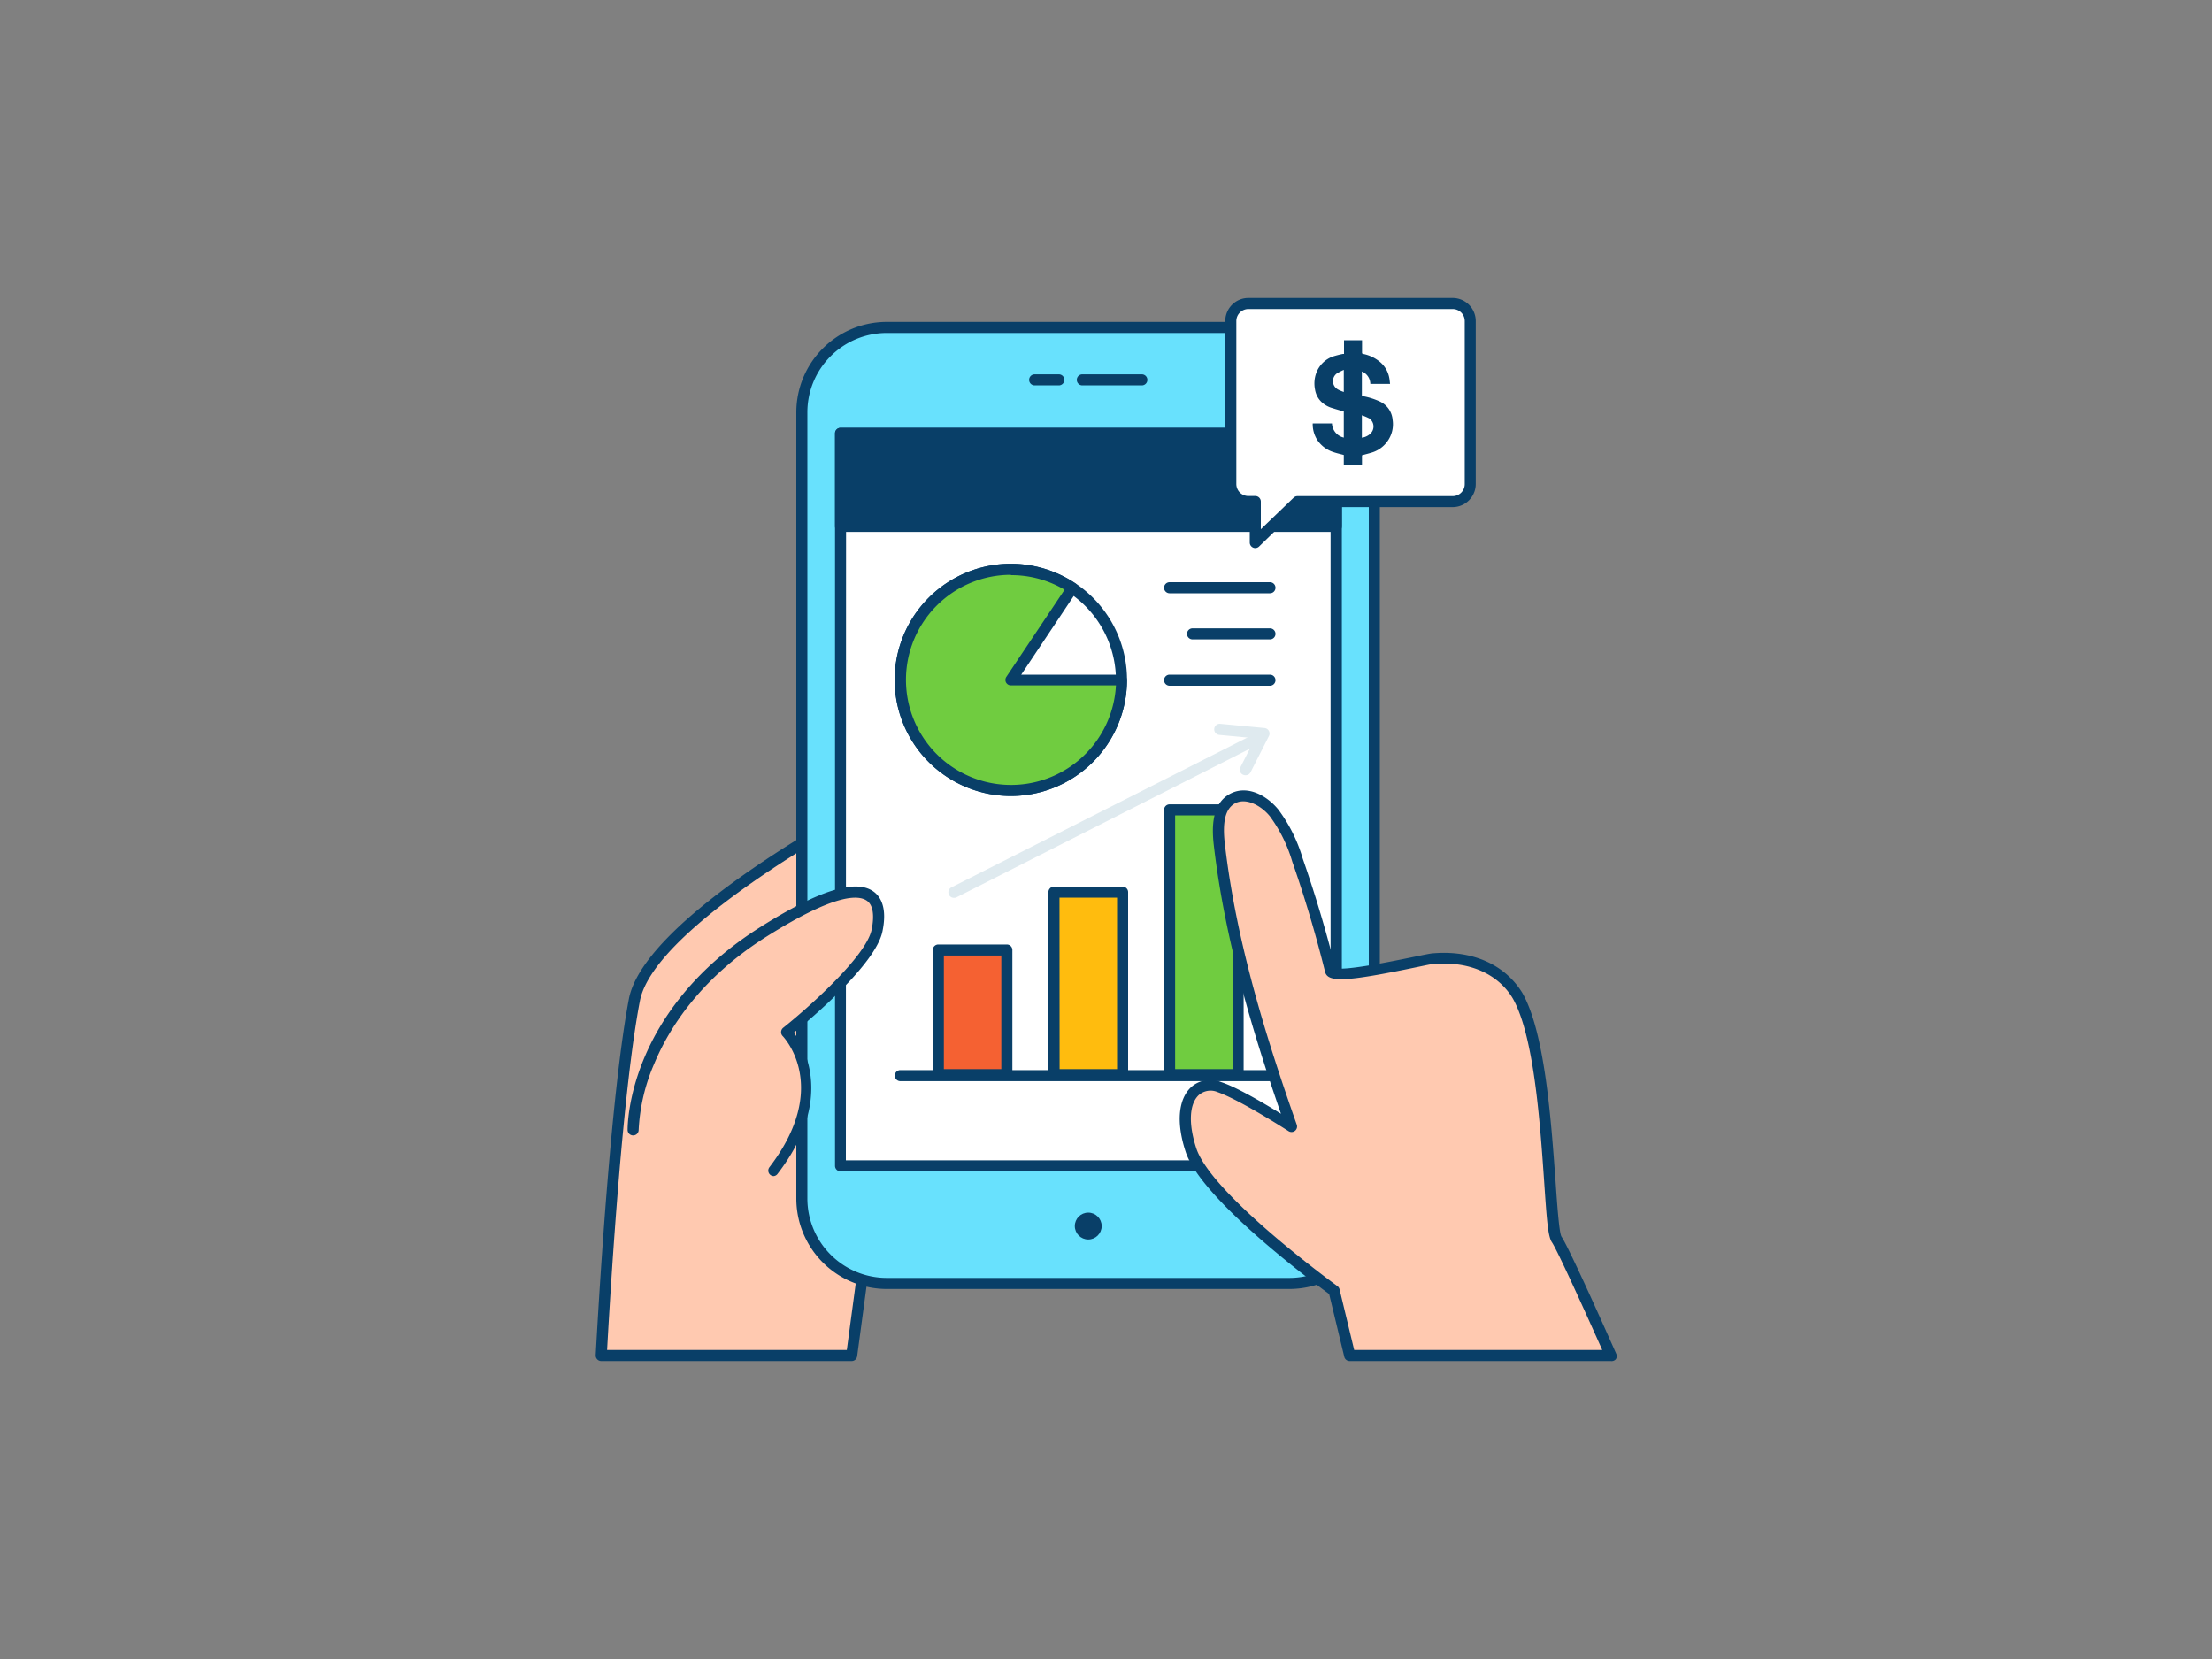 <svg xmlns="http://www.w3.org/2000/svg" viewBox="0 0 400 300"><rect x="0" y="0" width="400" height="300" fill="#808080" stroke="none"/><g id="_559_finance_app_outline" data-name="#559_finance_app_outline"><path d="M154,245.12l5-37.23-2.16-62.24s-39.35,20.71-42.12,35.19c-3.08,16.12-5.17,49.46-6,64.28Z" fill="#ffc9b0"/><path d="M154,246.12H108.72a1,1,0,0,1-.72-.31,1,1,0,0,1-.28-.74c.77-13.94,2.89-48.1,6-64.42,2.82-14.78,41-35,42.63-35.89a1,1,0,0,1,1.47.85L160,207.85a.91.91,0,0,1,0,.17l-5,37.23A1,1,0,0,1,154,246.12Zm-44.17-2h43.3L158,207.84l-2.11-60.55c-7,3.85-37.83,21.41-40.18,33.73C112.67,196.83,110.59,229.63,109.78,244.12Z" fill="#093f68"/><rect x="145.03" y="59.21" width="103.52" height="172.88" rx="15.34" fill="#68e1fd"/><path d="M233.21,233.09H160.37A16.36,16.36,0,0,1,144,216.75V74.55a16.36,16.36,0,0,1,16.34-16.34h72.84a16.36,16.36,0,0,1,16.34,16.34v142.2A16.36,16.36,0,0,1,233.21,233.09ZM160.37,60.21A14.35,14.35,0,0,0,146,74.55v142.2a14.36,14.36,0,0,0,14.34,14.34h72.84a14.37,14.37,0,0,0,14.34-14.34V74.55a14.36,14.36,0,0,0-14.34-14.34Z" fill="#093f68"/><rect x="151.96" y="78.36" width="89.65" height="132.46" fill="#fff"/><path d="M241.61,211.82H152a1,1,0,0,1-1-1V78.36a1,1,0,0,1,1-1h89.65a1,1,0,0,1,1,1V210.82A1,1,0,0,1,241.61,211.82Zm-88.65-2h87.65V79.36H153Z" fill="#093f68"/><path d="M191.47,69.69H187.1a1,1,0,0,1,0-2h4.37a1,1,0,0,1,0,2Z" fill="#093f68"/><path d="M206.48,69.69H195.72a1,1,0,1,1,0-2h10.76a1,1,0,0,1,0,2Z" fill="#093f68"/><circle cx="196.79" cy="221.71" r="2.43" fill="#093f68"/><rect x="151.96" y="78.36" width="89.65" height="16.82" fill="#093f68"/><path d="M241.61,96.18H152a1,1,0,0,1-1-1V78.36a1,1,0,0,1,1-1h89.65a1,1,0,0,1,1,1V95.18A1,1,0,0,1,241.61,96.18Zm-88.65-2h87.65V79.36H153Z" fill="#093f68"/><path d="M230.76,195.51H162.81a1,1,0,0,1,0-2h67.95a1,1,0,0,1,0,2Z" fill="#093f68"/><rect x="169.68" y="171.79" width="12.39" height="22.54" fill="#f56132"/><path d="M182.07,195.33H169.68a1,1,0,0,1-1-1V171.79a1,1,0,0,1,1-1h12.39a1,1,0,0,1,1,1v22.54A1,1,0,0,1,182.07,195.33Zm-11.39-2h10.39V172.79H170.68Z" fill="#093f68"/><rect x="190.59" y="161.36" width="12.39" height="32.97" fill="#ffbc0e"/><path d="M203,195.33H190.59a1,1,0,0,1-1-1v-33a1,1,0,0,1,1-1H203a1,1,0,0,1,1,1v33A1,1,0,0,1,203,195.33Zm-11.39-2H202v-31H191.59Z" fill="#093f68"/><rect x="211.5" y="146.45" width="12.39" height="47.89" fill="#70cc40"/><path d="M223.89,195.33H211.5a1,1,0,0,1-1-1V146.45a1,1,0,0,1,1-1h12.39a1,1,0,0,1,1,1v47.88A1,1,0,0,1,223.89,195.33Zm-11.39-2h10.39V147.45H212.5Z" fill="#093f68"/><circle cx="182.8" cy="122.95" r="19.99" fill="#fff"/><path d="M182.8,143.94a21,21,0,1,1,21-21A21,21,0,0,1,182.8,143.94Zm0-40a19,19,0,1,0,19,19A19,19,0,0,0,182.8,104Z" fill="#093f68"/><path d="M182.8,123h20a20,20,0,1,1-8.87-16.62Z" fill="#70cc40"/><path d="M182.8,143.94a21,21,0,1,1,11.67-38.44,1,1,0,0,1,.28,1.39L184.67,122h18.12a1,1,0,0,1,1,1A21,21,0,0,1,182.8,143.94Zm0-40a19,19,0,1,0,19,20h-19a1,1,0,0,1-.88-.53,1,1,0,0,1,.05-1l10.54-15.77A18.89,18.89,0,0,0,182.8,104Z" fill="#093f68"/><path d="M229.65,107.28H211.5a1,1,0,0,1,0-2h18.15a1,1,0,0,1,0,2Z" fill="#093f68"/><path d="M229.65,115.62h-14a1,1,0,1,1,0-2h14a1,1,0,0,1,0,2Z" fill="#093f68"/><path d="M229.65,124H211.5a1,1,0,0,1,0-2h18.15a1,1,0,0,1,0,2Z" fill="#093f68"/><path d="M241.24,233.37l2.85,11.75h47.19c-3.45-7.74-8.73-19.46-9.82-21-1.64-2.38-1-33.52-7.07-44.11-3.26-5.36-9.33-7.18-15.32-6.65-1.81.16-18,4.18-18.47,2.19q-2.52-10.14-6-20a27.73,27.73,0,0,0-4.23-8.54c-1.88-2.28-5.2-4-7.72-2.47s-2.54,5.22-2.19,8.21c2,17.36,7.24,34.52,13,51,0,0-8.71-5.64-13-7.15s-8,2.6-5.14,11.41S241.24,233.37,241.24,233.37Z" fill="#ffc9b0"/><path d="M291.28,246.12H244.09a1,1,0,0,1-1-.76L240.35,234c-2.84-2.08-23.12-17.13-25.94-25.7-1.7-5.16-1.38-9.39.89-11.62a5.17,5.17,0,0,1,5.53-1c3,1,7.88,3.92,10.81,5.72-5-14.45-10.14-31.27-12.14-48.52-.35-3-.45-7.28,2.67-9.18s6.79,0,9,2.7a28,28,0,0,1,4.4,8.84c2.26,6.49,4.25,13.16,5.92,19.83,1.79.52,10.58-1.3,14-2,2-.41,3-.62,3.52-.67,7.2-.64,13.12,2,16.27,7.14,4.11,7.16,5.22,23.24,6,33.88.32,4.64.66,9.43,1.08,10.19,1.09,1.57,6,12.39,9.9,21.18a1,1,0,0,1-.07,1A1,1,0,0,1,291.28,246.12Zm-46.4-2h44.86c-5.06-11.32-8.36-18.39-9.1-19.47s-.94-4.15-1.42-11.17c-.73-10.46-1.82-26.26-5.7-33-2.72-4.47-8-6.73-14.36-6.15-.38,0-1.73.31-3.3.63-12.42,2.57-15.75,2.74-16.24.8-1.66-6.7-3.65-13.41-5.93-19.93a26.27,26.27,0,0,0-4.06-8.23c-1.63-2-4.44-3.46-6.42-2.26-1.63,1-2.18,3.29-1.72,7.24,2.1,18.14,7.74,35.85,13,50.78a1,1,0,0,1-1.49,1.18c-.09-.06-8.66-5.59-12.81-7.05a3.23,3.23,0,0,0-3.47.59c-1.68,1.64-1.82,5.22-.39,9.57,2.76,8.4,25.29,24.75,25.51,24.92a1,1,0,0,1,.39.57Z" fill="#093f68"/><path d="M114.55,204.37s-.25-20.87,23.64-35.89c20.5-12.89,21.54-5.34,20.46-.17-1.34,6.37-16.41,18.33-16.41,18.33s9.44,9.71-2.32,25" fill="#ffc9b0"/><path d="M139.92,212.68a1,1,0,0,1-.79-1.6c11.06-14.42,2.75-23.37,2.39-23.74a1,1,0,0,1-.27-.76,1,1,0,0,1,.37-.72c4.11-3.27,15-12.82,16-17.76.31-1.51.62-4.19-.86-5.22s-5.58-1.42-18.08,6.44c-12.08,7.59-17.74,16.71-20.36,23a34.18,34.18,0,0,0-2.83,12,1,1,0,0,1-1,1h0a1,1,0,0,1-1-1c0-.88,0-21.6,24.12-36.75,10.42-6.55,17.06-8.64,20.29-6.39,1.83,1.27,2.41,3.78,1.67,7.27-1.22,5.86-12.8,15.68-16,18.28,2,2.79,7.24,12.24-2.93,25.5A1,1,0,0,1,139.92,212.68Z" fill="#093f68"/><path d="M172.5,162.36a1,1,0,0,1-.46-1.89l54.77-27.73a1,1,0,0,1,.9,1.79L173,162.25A.93.93,0,0,1,172.5,162.36Z" fill="#dfeaef"/><path d="M225.2,140.19a1.06,1.06,0,0,1-.45-.11,1,1,0,0,1-.44-1.35l2.66-5.22-6.49-.62a1,1,0,0,1,.19-2l8,.76a1,1,0,0,1,.8,1.44l-3.32,6.54A1,1,0,0,1,225.2,140.19Z" fill="#dfeaef"/><path d="M262.69,54.88H225.76a3.17,3.17,0,0,0-3.18,3.17V87.52a3.18,3.18,0,0,0,3.18,3.18H227v7.41l7.62-7.41h28.06a3.18,3.18,0,0,0,3.18-3.18V58.05A3.17,3.17,0,0,0,262.69,54.88Z" fill="#fff"/><path d="M227,99.11a.91.91,0,0,1-.39-.08,1,1,0,0,1-.61-.92V91.7h-.25a4.18,4.18,0,0,1-4.18-4.17V58.05a4.18,4.18,0,0,1,4.18-4.17h36.93a4.18,4.18,0,0,1,4.18,4.17V87.53a4.18,4.18,0,0,1-4.18,4.17H235l-7.32,7.13A1,1,0,0,1,227,99.11Zm-1.25-43.23a2.18,2.18,0,0,0-2.18,2.17V87.53a2.18,2.18,0,0,0,2.18,2.17H227a1,1,0,0,1,1,1v5L233.93,90a1,1,0,0,1,.7-.28h28.06a2.18,2.18,0,0,0,2.18-2.17V58.05a2.18,2.18,0,0,0-2.18-2.17Z" fill="#093f68"/><path d="M243,84.05V82.27c-.65-.18-1.28-.31-1.88-.52a5.52,5.52,0,0,1-2.91-2.18,5.32,5.32,0,0,1-.83-3h3.48A2.76,2.76,0,0,0,243,79.13V74.41c-.7-.21-1.39-.4-2.08-.62a4.73,4.73,0,0,1-2-1.15,4,4,0,0,1-1.12-2.19,5.53,5.53,0,0,1,.22-3,5,5,0,0,1,3.05-3,17.45,17.45,0,0,1,1.76-.45l.21,0V61.53h3.26v.22c0,.68,0,1.36,0,2,0,.17.05.22.21.25a6.83,6.83,0,0,1,3,1.42,4.88,4.88,0,0,1,1.73,3c.06.32.08.65.13,1H247.8a2.48,2.48,0,0,0-1.53-2.25v4.41c.12,0,.25.07.38.09a12.87,12.87,0,0,1,2.78.89,4,4,0,0,1,2.4,3.36,5.25,5.25,0,0,1-.91,3.84,5.38,5.38,0,0,1-2.63,2c-.65.22-1.33.37-2,.57v1.72Zm3.27-9v4.1a2.87,2.87,0,0,0,1.44-.64,1.79,1.79,0,0,0-.08-2.84A11.39,11.39,0,0,0,246.26,75.09ZM243,70.88v-4a13,13,0,0,0-1.24.64,1.71,1.71,0,0,0,.11,2.86C242.2,70.59,242.58,70.72,243,70.88Z" fill="#093f68"/></g></svg>